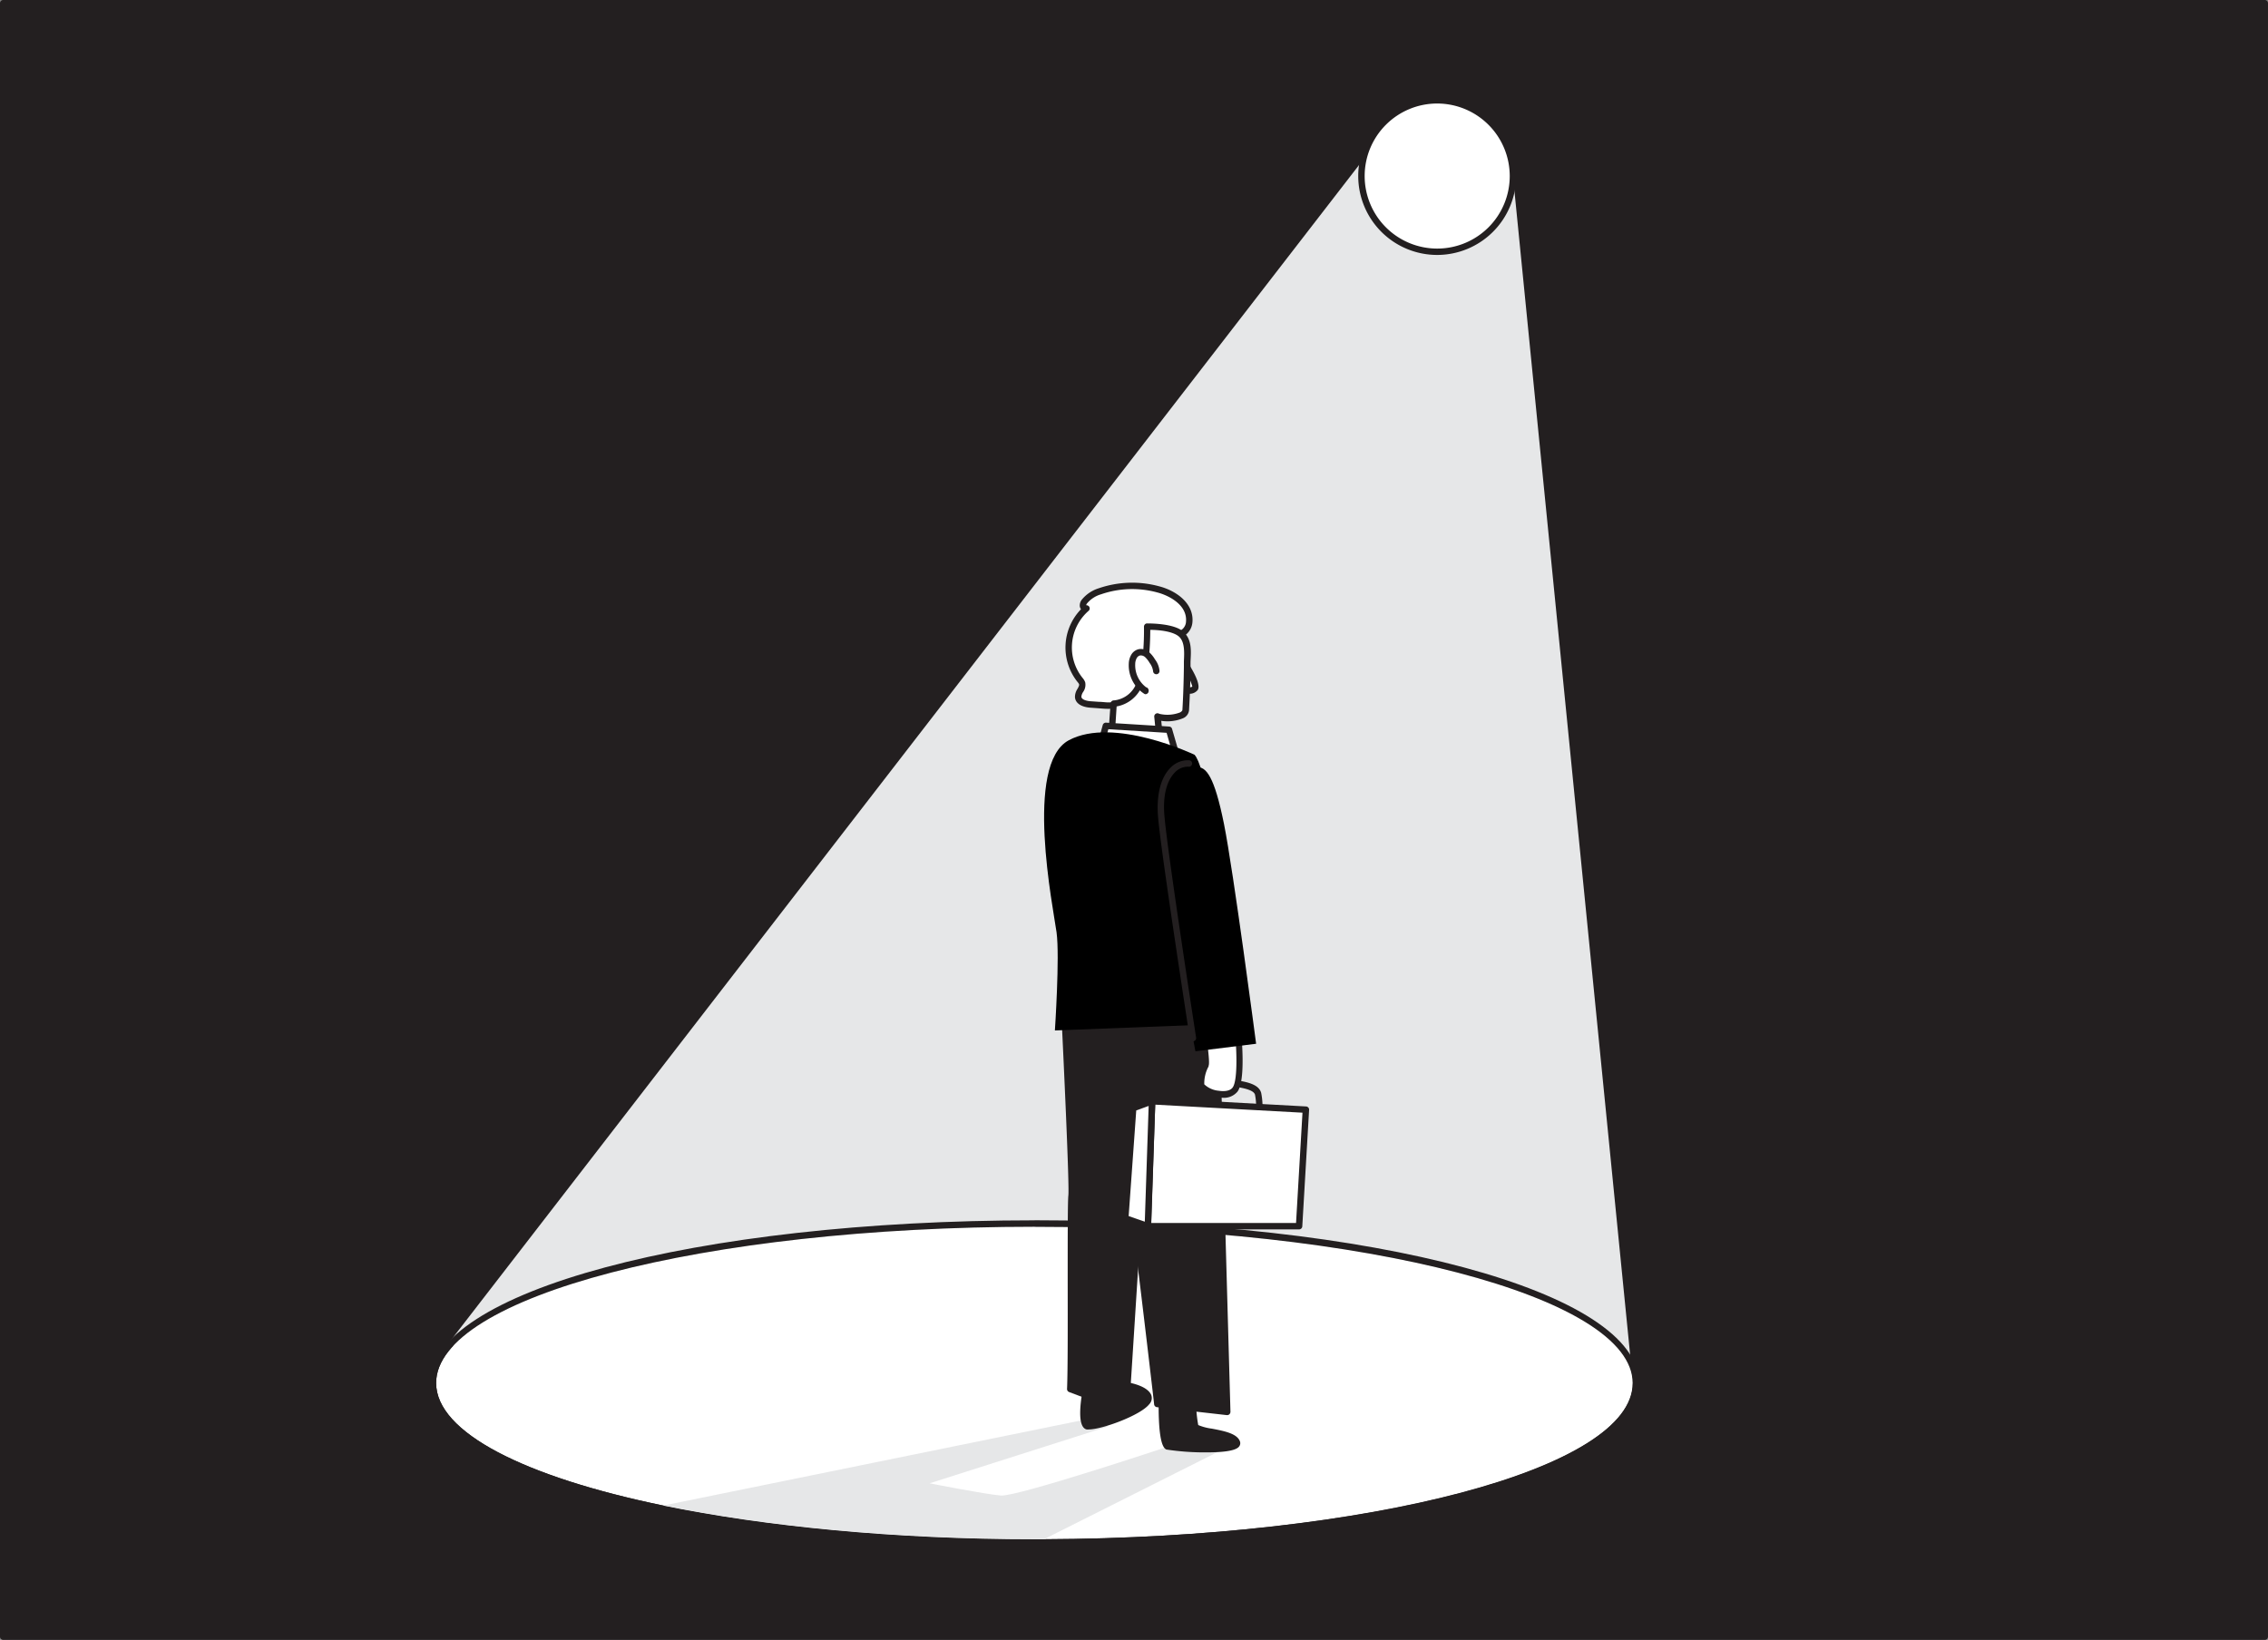 <?xml version="1.0" encoding="UTF-8" standalone="no"?>
<svg
   xmlns:dc="http://purl.org/dc/elements/1.1/"
   xmlns:cc="http://creativecommons.org/ns#"
   xmlns:rdf="http://www.w3.org/1999/02/22-rdf-syntax-ns#"
   xmlns:svg="http://www.w3.org/2000/svg"
   xmlns="http://www.w3.org/2000/svg"
   viewBox="0 0 352.682 255.04"
   version="1.1"
   id="svg75"
   width="352.682"
   height="255.04">
  <rect x="0" y="0" width="352.682" height="255.04" fill="#808080" stroke="none"/>
  <defs
     id="defs79" />
  <g
     id="_503_spotlight_flatline"
     data-name="#503_spotlight_flatline"
     transform="translate(-23.66,-22.5)">
    <rect
       x="24.16"
       y="22.96"
       width="351.69"
       height="254.08"
       fill="#231f20"
       id="rect2" />
    <path
       d="M 375.84,277.54 H 24.16 a 0.5,0.5 0 0 1 -0.5,-0.5 V 23 a 0.5,0.5 0 0 1 0.5,-0.5 h 351.68 a 0.5,0.5 0 0 1 0.5,0.5 v 254 a 0.5,0.5 0 0 1 -0.5,0.54 z m -351.18,-1 H 375.34 V 23.46 H 24.66 Z"
       fill="#231f20"
       id="path4" />
    <polygon
       points="237.3,45.18 93.14,231.76 277.59,237.6 258.93,49.88 "
       fill="#e6e7e8"
       id="polygon6" />
    <path
       d="m 277.59,237.6 c 0,13.29 -40.87,24.09 -91.59,24.29 h -1.46 c -21.82,0 -41.88,-2 -57.74,-5.24 -21.52,-4.45 -35.32,-11.34 -35.32,-19.06 0,-13.42 41.67,-24.3 93.06,-24.3 51.39,0 93.05,10.89 93.05,24.31 z"
       fill="#ffffff"
       id="path8" />
    <path
       d="m 184.54,213.3 c 51.39,0 93,10.88 93,24.3 0,13.42 -40.82,24.09 -91.54,24.29 h -1.46 c -21.82,0 -41.88,-2 -57.74,-5.24 -21.52,-4.45 -35.32,-11.34 -35.32,-19.06 0,-13.42 41.67,-24.3 93.06,-24.3 m 0,-1 c -52.74,0 -94.06,11.11 -94.06,25.3 0,11.35 25.26,17.79 36.12,20 16.64,3.44 36.68,5.26 57.94,5.26 H 186 c 24.61,-0.1 47.72,-2.68 65,-7.27 10.28,-2.72 27.52,-8.68 27.52,-18 0,-14.19 -41.31,-25.3 -94,-25.3 z"
       fill="#231f20"
       id="path10" />
    <path
       d="m 216,246.82 -30,15.07 h -1.46 c -21.82,0 -41.88,-2 -57.74,-5.24 l 65.33,-13.31 3.87,1 -27.78,8.85 c 0,0 8.54,1.69 11.08,1.9 2.54,0.21 25.92,-7.59 25.92,-7.59 z"
       fill="#e6e7e8"
       id="path12" />
    <path
       d="m 192.73,237.55 c 0,0 -1.35,6.37 0,6.73 1.35,0.36 10.54,-2.81 9.44,-4.77 -1.1,-1.96 -7.35,-2 -7.35,-2 z"
       fill="#231f20"
       id="path14" />
    <path
       d="m 193,244.81 a 1.41,1.41 0 0 1 -0.39,0 c -1.57,-0.43 -0.9,-4.77 -0.36,-7.32 a 0.5,0.5 0 0 1 0.49,-0.4 h 2.09 c 0.67,0 6.56,0.06 7.78,2.21 a 1.36,1.36 0 0 1 -0.23,1.58 c -1.38,1.76 -7.38,3.93 -9.38,3.93 z m 0.15,-6.76 c -0.55,2.77 -0.68,5.46 -0.26,5.76 0.91,0.25 7.39,-1.9 8.7,-3.59 0.24,-0.3 0.17,-0.43 0.15,-0.46 -0.7,-1.25 -4.61,-1.71 -6.91,-1.71 z"
       fill="#231f20"
       id="path16" />
    <path
       d="m 189.18,179.64 c 0,0 1.35,27.18 1.1,28.89 -0.25,1.71 0.05,24.37 -0.19,30 l 8.65,3.22 c 0,0 3.13,-48.48 3.43,-55.34 0.3,-6.86 0.65,-9.1 0.65,-9.1 z"
       fill="#231f20"
       id="path18" />
    <path
       d="m 198.74,242.25 h -0.17 L 189.92,239 a 0.5,0.5 0 0 1 -0.33,-0.49 c 0.12,-2.83 0.11,-10.15 0.1,-16.6 0,-6.74 0,-12.56 0.1,-13.45 0.19,-1.37 -0.74,-21.25 -1.11,-28.8 a 0.52,0.52 0 0 1 0.42,-0.52 l 13.63,-2.32 a 0.51,0.51 0 0 1 0.44,0.13 0.52,0.52 0 0 1 0.14,0.44 c 0,0 -0.35,2.31 -0.64,9 -0.29,6.69 -3.4,54.86 -3.43,55.35 a 0.51,0.51 0 0 1 -0.22,0.39 0.57,0.57 0 0 1 -0.28,0.12 z m -8.14,-4.06 7.69,2.85 c 0.38,-5.87 3.1,-48.32 3.38,-54.65 0.21,-4.83 0.44,-7.37 0.57,-8.47 l -12.54,2.13 c 0.18,3.65 1.31,26.91 1.08,28.55 -0.12,0.82 -0.11,7.17 -0.09,13.31 0.01,6.51 0.02,13.23 -0.09,16.28 z"
       fill="#231f20"
       id="path20" />
    <path
       d="m 194.17,177.92 c 0,0 6.42,37.71 6.9,41.39 0.48,3.68 2.56,21.55 2.56,21.55 l 10.82,1.22 -1.75,-64.16 z"
       fill="#231f20"
       id="path22" />
    <path
       d="m 214.45,242.58 h -0.06 l -10.82,-1.23 a 0.5,0.5 0 0 1 -0.44,-0.44 c 0,-0.18 -2.09,-17.91 -2.56,-21.54 -0.47,-3.63 -6.83,-41 -6.89,-41.36 a 0.47,0.47 0 0 1 0.11,-0.41 0.49,0.49 0 0 1 0.38,-0.18 h 18.53 a 0.51,0.51 0 0 1 0.5,0.49 l 1.8,64.16 a 0.55,0.55 0 0 1 -0.16,0.38 0.51,0.51 0 0 1 -0.39,0.13 z m -10.37,-2.18 9.85,1.12 -1.72,-63.1 h -17.45 c 0.82,4.8 6.36,37.43 6.8,40.82 0.44,3.39 2.21,18.51 2.52,21.16 z"
       fill="#231f20"
       id="path24" />
    <path
       d="m 219.5,195.18 a 0.5,0.5 0 0 1 -0.5,-0.5 10.31,10.31 0 0 0 -0.18,-1.92 c -0.16,-0.61 -1.28,-1 -3.33,-1.28 -1.16,-0.13 -4.23,-0.49 -4.9,0.18 a 5.76,5.76 0 0 0 -0.71,2.52 0.49,0.49 0 0 1 -0.54,0.45 0.51,0.51 0 0 1 -0.46,-0.54 c 0,-0.4 0.26,-2.39 1,-3.14 0.74,-0.75 2.28,-0.86 5.71,-0.47 2.65,0.31 3.9,0.92 4.19,2 a 11.12,11.12 0 0 1 0.21,2.16 0.5,0.5 0 0 1 -0.49,0.54 z"
       fill="#231f20"
       id="path26" />
    <polygon
       points="226.74,195.08 225.67,213.2 202.16,213.2 202.82,193.77 "
       fill="#ffffff"
       id="polygon28" />
    <path
       d="m 225.67,213.7 h -23.5 a 0.48,0.48 0 0 1 -0.36,-0.15 0.47,0.47 0 0 1 -0.14,-0.37 l 0.65,-19.42 a 0.5,0.5 0 0 1 0.16,-0.36 0.54,0.54 0 0 1 0.37,-0.13 l 23.91,1.31 a 0.51,0.51 0 0 1 0.35,0.17 0.48,0.48 0 0 1 0.12,0.36 l -1.06,18.12 a 0.5,0.5 0 0 1 -0.5,0.47 z m -23,-1 h 22.53 l 1,-17.15 -22.9,-1.25 z"
       fill="#231f20"
       id="path30" />
    <polygon
       points="199.88,194.83 202.82,193.77 202.16,213.2 198.66,211.98 "
       fill="#ffffff"
       id="polygon32" />
    <path
       d="m 202.17,213.7 a 0.47,0.47 0 0 1 -0.17,0 l -3.51,-1.22 a 0.5,0.5 0 0 1 -0.33,-0.51 l 1.22,-17.14 a 0.51,0.51 0 0 1 0.33,-0.44 l 2.94,-1.06 a 0.51,0.51 0 0 1 0.46,0.07 0.5,0.5 0 0 1 0.21,0.42 l -0.65,19.43 a 0.51,0.51 0 0 1 -0.22,0.39 0.51,0.51 0 0 1 -0.28,0.06 z m -3,-2.07 2.51,0.87 0.6,-18 -1.93,0.7 z"
       fill="#231f20"
       id="path34" />
    <path
       d="m 210.85,184.47 a 24.13,24.13 0 0 1 0.29,3.59 c -0.15,0.37 -1,2.24 -0.74,3.2 0.26,0.96 4,2.34 5.29,0.72 1.29,-1.62 0.44,-9.27 0.44,-9.27 z"
       fill="#ffffff"
       id="path36" />
    <path
       d="m 213.82,193.23 a 5.74,5.74 0 0 1 -1.19,-0.14 c -1.17,-0.26 -2.52,-0.91 -2.71,-1.72 a 6.69,6.69 0 0 1 0.72,-3.4 22,22 0 0 0 -0.29,-3.43 0.51,0.51 0 0 1 0.34,-0.55 l 5.28,-1.76 a 0.5,0.5 0 0 1 0.43,0.06 0.49,0.49 0 0 1 0.23,0.36 c 0.08,0.81 0.79,7.92 -0.55,9.64 a 2.72,2.72 0 0 1 -2.26,0.94 z m -2.42,-8.42 c 0.39,3 0.25,3.32 0.2,3.44 v 0.1 a 5.51,5.51 0 0 0 -0.67,2.79 3.76,3.76 0 0 0 2.25,1 c 0.47,0.07 1.63,0.18 2.15,-0.49 0.77,-1 0.67,-5.37 0.4,-8.3 z"
       fill="#231f20"
       id="path38" />
    <path
       d="m 196,132.24 c -0.81,0 -1.62,-0.12 -2.56,-0.17 -0.94,-0.05 -2,-0.33 -2,-1.2 0,-0.87 0.83,-1.39 0.61,-2.11 a 1.82,1.82 0 0 0 -0.32,-0.51 8.05,8.05 0 0 1 1,-11.12 c -0.24,0.09 -0.51,-0.15 -0.54,-0.4 a 1.07,1.07 0 0 1 0.25,-0.72 5.08,5.08 0 0 1 2.38,-1.55 15.31,15.31 0 0 1 9,-0.31 c 2.28,0.59 5.06,2.29 4.85,5 a 2.16,2.16 0 0 1 -1.79,2 c -0.41,2.94 -1.87,5 -3.72,7.17 a 11.81,11.81 0 0 1 -4.64,3.39 6.4,6.4 0 0 1 -2.52,0.53 z"
       fill="#ffffff"
       id="path40" />
    <path
       d="m 196,132.74 h -0.08 c -0.48,0 -1,-0.05 -1.48,-0.09 l -1.1,-0.08 c -1.52,-0.08 -2.47,-0.7 -2.52,-1.67 a 2.29,2.29 0 0 1 0.39,-1.26 c 0.19,-0.34 0.3,-0.56 0.25,-0.73 a 1.21,1.21 0 0 0 -0.21,-0.31 8.57,8.57 0 0 1 0.51,-11.35 1,1 0 0 1 -0.19,-0.46 1.47,1.47 0 0 1 0.35,-1.07 5.5,5.5 0 0 1 2.6,-1.73 16,16 0 0 1 9.34,-0.32 c 2.76,0.7 5.45,2.69 5.23,5.55 a 2.74,2.74 0 0 1 -1.85,2.44 14.57,14.57 0 0 1 -3.78,7.07 12.28,12.28 0 0 1 -4.84,3.53 6.93,6.93 0 0 1 -2.62,0.48 z m -3.39,-16.11 a 0.5,0.5 0 0 1 0.43,0.24 0.49,0.49 0 0 1 -0.1,0.63 7.56,7.56 0 0 0 -0.94,10.43 2.13,2.13 0 0 1 0.41,0.68 1.93,1.93 0 0 1 -0.32,1.51 1.58,1.58 0 0 0 -0.27,0.72 c 0,0.48 0.86,0.7 1.58,0.73 l 1.13,0.08 c 0.48,0 0.94,0.08 1.4,0.09 v 0 a 6.14,6.14 0 0 0 2.33,-0.41 11.25,11.25 0 0 0 4.44,-3.25 c 2,-2.37 3.24,-4.26 3.6,-6.92 a 0.52,0.52 0 0 1 0.46,-0.43 1.66,1.66 0 0 0 1.33,-1.58 c 0.2,-2.61 -2.72,-4.06 -4.47,-4.51 a 14.81,14.81 0 0 0 -8.75,0.29 4.46,4.46 0 0 0 -2.14,1.38 0.61,0.61 0 0 0 -0.16,0.32 z"
       fill="#231f20"
       id="path42" />
    <path
       d="m 207.75,125.45 c 0,0 2.2,3.37 1.74,4.06 -0.46,0.69 -2,0.23 -2,0.23"
       fill="#ffffff"
       id="path44" />
    <path
       d="m 208.51,130.39 a 4.21,4.21 0 0 1 -1.15,-0.18 0.49,0.49 0 0 1 -0.33,-0.62 0.5,0.5 0 0 1 0.62,-0.33 c 0.49,0.15 1.27,0.21 1.42,0 a 11.54,11.54 0 0 0 -1.74,-3.5 0.5,0.5 0 0 1 0.14,-0.69 0.49,0.49 0 0 1 0.69,0.14 c 1.09,1.66 2.28,3.81 1.74,4.61 a 1.59,1.59 0 0 1 -1.39,0.57 z"
       fill="#231f20"
       id="path46" />
    <path
       d="m 207.29,121 c 1.41,1.16 1,3.59 1,5.17 0,2.23 -0.1,4.46 -0.23,6.68 -0.08,1.41 -3.74,1.43 -4.39,1 l 0.55,5.58 -7.67,-3 0.34,-4.61 a 4.69,4.69 0 0 0 3.93,-2.85 c 1.44,-2.87 1.26,-9.12 1.26,-9.12 0,0 3.84,0.04 5.21,1.15 z"
       fill="#ffffff"
       id="path48" />
    <path
       d="m 204.19,140 a 0.57,0.57 0 0 1 -0.18,0 l -7.67,-3 a 0.49,0.49 0 0 1 -0.31,-0.5 l 0.33,-4.61 a 0.5,0.5 0 0 1 0.5,-0.46 4.18,4.18 0 0 0 3.48,-2.57 c 1.37,-2.73 1.21,-8.83 1.21,-8.89 a 0.54,0.54 0 0 1 0.14,-0.36 0.46,0.46 0 0 1 0.38,-0.15 c 0.5,0 4.09,0 5.54,1.23 1.45,1.23 1.26,3.12 1.18,4.72 0,0.3 0,0.59 0,0.85 0,2.22 -0.11,4.47 -0.23,6.7 a 1.51,1.51 0 0 1 -0.95,1.25 6.38,6.38 0 0 1 -3.37,0.4 l 0.48,4.86 a 0.49,0.49 0 0 1 -0.19,0.44 0.5,0.5 0 0 1 -0.34,0.09 z m -7.14,-3.81 6.57,2.55 -0.47,-4.77 a 0.5,0.5 0 0 1 0.77,-0.46 5.42,5.42 0 0 0 3.24,-0.21 c 0.23,-0.13 0.36,-0.26 0.37,-0.41 0.13,-2.21 0.2,-4.45 0.23,-6.65 0,-0.28 0,-0.57 0,-0.89 0.07,-1.38 0.16,-3.09 -0.82,-3.89 -0.98,-0.8 -3.15,-1 -4.41,-1 0,1.59 -0.08,6.35 -1.33,8.84 a 5.28,5.28 0 0 1 -3.9,3.07 z"
       fill="#231f20"
       id="path50" />
    <path
       d="m 203.47,126.86 a 3.1,3.1 0 0 0 -0.62,-1.53 4.35,4.35 0 0 0 -0.8,-1 1.45,1.45 0 0 0 -1.2,-0.37 1.34,1.34 0 0 0 -0.88,0.68 2.68,2.68 0 0 0 -0.28,1.11 4.78,4.78 0 0 0 2.19,4.25 l -0.13,-0.14"
       fill="#ffffff"
       id="path52" />
    <path
       d="m 201.8,130.47 a 0.38,0.38 0 0 1 -0.19,-0.06 5.26,5.26 0 0 1 -2.42,-4.7 2.89,2.89 0 0 1 0.35,-1.32 1.81,1.81 0 0 1 1.21,-0.93 1.92,1.92 0 0 1 1.62,0.48 4.87,4.87 0 0 1 0.9,1.12 3.45,3.45 0 0 1 0.7,1.8 0.5,0.5 0 0 1 -0.5,0.5 v 0 a 0.5,0.5 0 0 1 -0.5,-0.49 2.71,2.71 0 0 0 -0.54,-1.27 4,4 0 0 0 -0.7,-0.9 1,1 0 0 0 -0.78,-0.26 0.82,0.82 0 0 0 -0.54,0.44 1.94,1.94 0 0 0 -0.22,0.89 4.29,4.29 0 0 0 1.7,3.62 0.4,0.4 0 0 1 0.23,0.12 0.61,0.61 0 0 1 0.08,0.73 0.56,0.56 0 0 1 -0.4,0.23 z"
       fill="#231f20"
       id="path54" />
    <path
       d="m 195,137.84 0.66,-2.45 9.82,0.61 1.06,3.65 A 19.33,19.33 0 0 1 195,137.84 Z"
       fill="#ffffff"
       id="path56" />
    <path
       d="m 203.74,140.38 a 20.54,20.54 0 0 1 -9,-2.09 0.49,0.49 0 0 1 -0.27,-0.58 l 0.67,-2.45 a 0.51,0.51 0 0 1 0.51,-0.37 l 9.83,0.61 a 0.48,0.48 0 0 1 0.44,0.36 l 1.06,3.65 a 0.51,0.51 0 0 1 -0.05,0.4 0.52,0.52 0 0 1 -0.33,0.23 15.1,15.1 0 0 1 -2.86,0.24 z m -8.18,-2.81 a 19.53,19.53 0 0 0 10.31,1.68 l -0.8,-2.78 -9.06,-0.56 z"
       fill="#231f20"
       id="path58" />
    <path
       d="m 209.41,139.88 c 0,0 -12.57,-6 -19.55,-2.25 -6.98,3.75 -2.41,26.14 -1.9,29.88 0.51,3.74 -0.26,15.25 -0.26,15.25 l 28,-1.08 c 0,0 -3.12,-38.35 -6.29,-41.8 z"
       fill="#000000"
       id="path60" />
    <path
       d="m 209.71,141.83 c 0,0 -4.66,-0.59 -5.4,6.31 -0.74,6.9 5.24,37.86 5.24,37.86 l 9.44,-1.17 c 0,0 -3.52,-26.86 -5,-34.2 -1.48,-7.34 -2.77,-8.98 -4.28,-8.8 z"
       fill="#000000"
       id="path62" />
    <path
       d="m 209.16,184.45 a 0.49,0.49 0 0 1 -0.49,-0.42 c 0,-0.28 -4.4,-28.41 -4.92,-34.38 -0.3,-3.42 0.37,-6.16 1.88,-7.7 a 3.74,3.74 0 0 1 2.93,-1.21 0.501,0.501 0 1 1 -0.06,1 2.8,2.8 0 0 0 -2.16,0.91 c -0.75,0.77 -2,2.69 -1.59,6.92 0.52,5.93 4.86,34 4.91,34.31 a 0.51,0.51 0 0 1 -0.42,0.57 z"
       fill="#231f20"
       id="path64" />
    <path
       d="m 204.34,240.12 c 0,0 -0.1,7 0.88,7.35 0.98,0.35 11.43,1 10.78,-0.66 -0.65,-1.66 -6,-1.55 -6.45,-2.44 -0.45,-0.89 -0.33,-5.55 -0.33,-5.55 z"
       fill="#231f20"
       id="path66" />
    <path
       d="m 211.29,248.38 a 39.53,39.53 0 0 1 -6.23,-0.44 c -0.88,-0.29 -1.29,-2.92 -1.22,-7.83 a 0.51,0.51 0 0 1 0.37,-0.47 l 4.88,-1.31 a 0.53,0.53 0 0 1 0.44,0.09 0.5,0.5 0 0 1 0.19,0.41 20.29,20.29 0 0 0 0.27,5.3 8.17,8.17 0 0 0 2.13,0.56 c 1.9,0.37 3.86,0.74 4.34,1.94 a 0.83,0.83 0 0 1 -0.18,0.91 c -0.6,0.65 -2.74,0.84 -4.99,0.84 z m -6.45,-7.87 c 0,2.89 0.21,6.1 0.61,6.52 1.11,0.36 9,0.64 10,-0.11 -0.4,-0.64 -2.29,-1 -3.56,-1.25 -1.64,-0.31 -2.52,-0.5 -2.82,-1.06 -0.44,-0.81 -0.44,-3.71 -0.41,-5.14 z"
       fill="#231f20"
       id="path68" />
    <circle
       cx="247.15"
       cy="49.87"
       r="11.77"
       fill="#ffffff"
       id="circle70" />
    <path
       d="m 247.16,62.15 a 12.28,12.28 0 1 1 12.27,-12.28 12.3,12.3 0 0 1 -12.27,12.28 z m 0,-23.55 A 11.28,11.28 0 1 0 258.43,49.87 11.29,11.29 0 0 0 247.16,38.6 Z"
       fill="#231f20"
       id="path72" />
  </g>
</svg>
